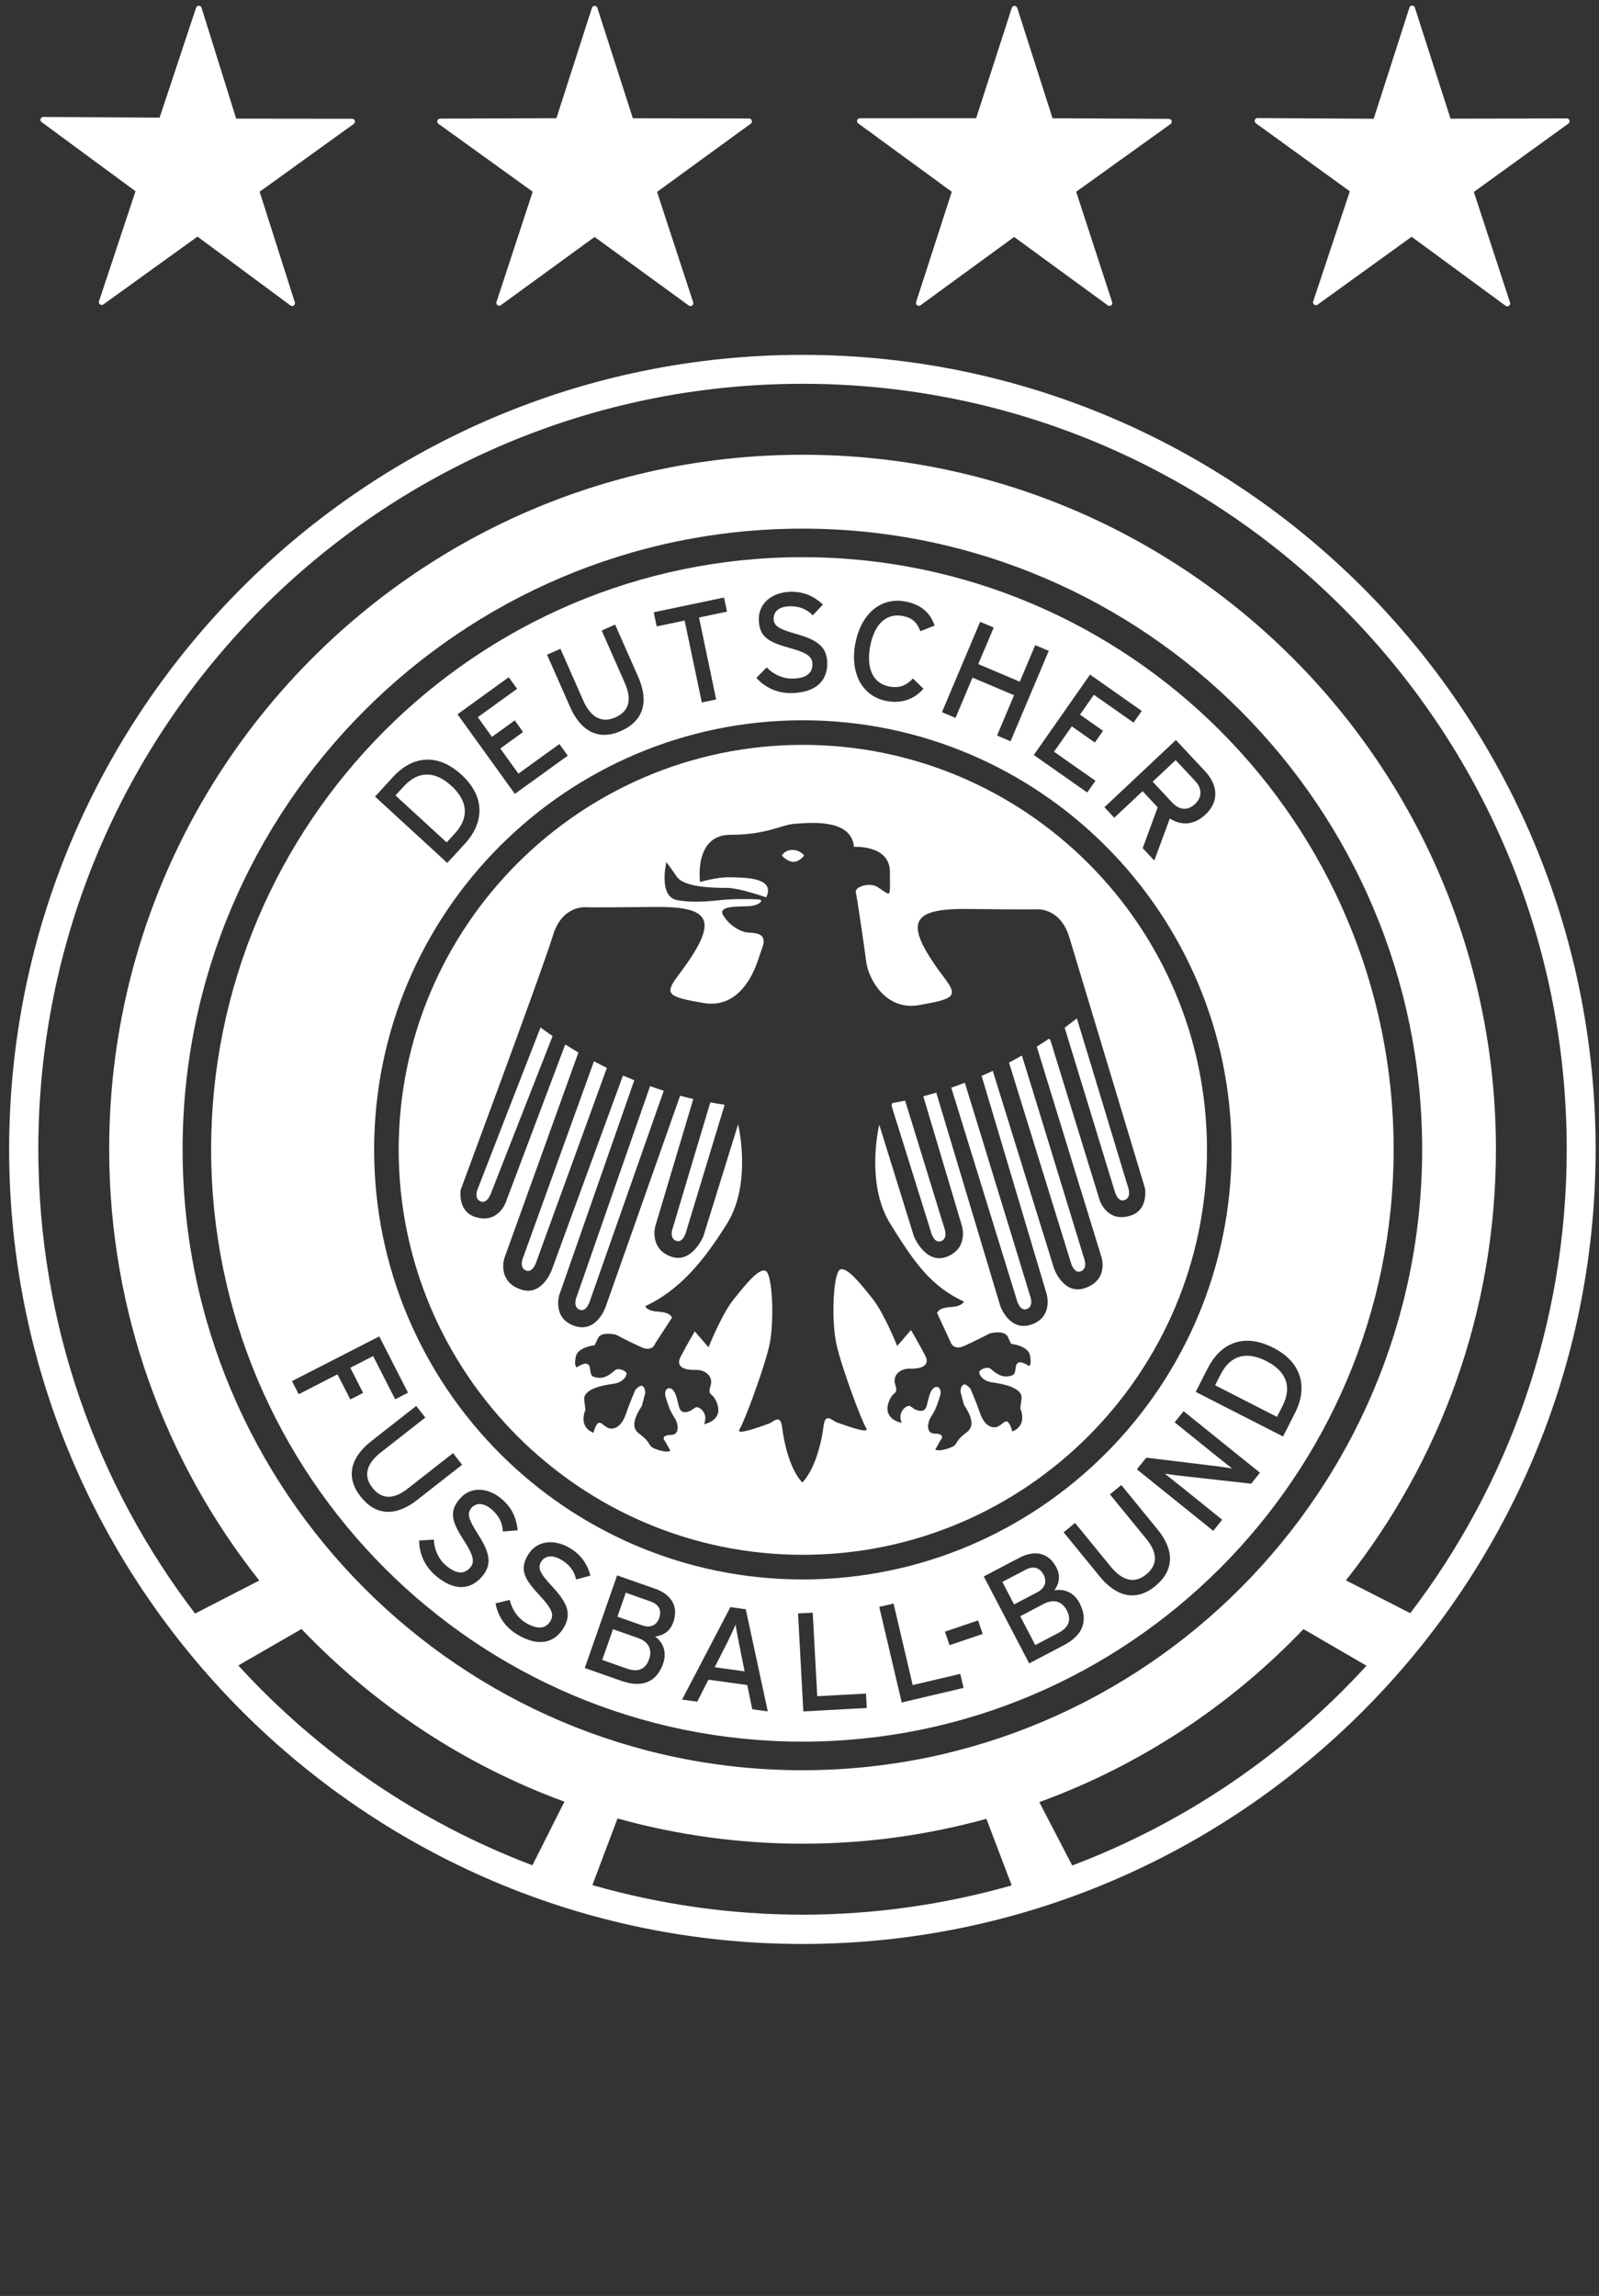 <svg width="163" height="234" viewBox="0 0 163 234" fill="none" xmlns="http://www.w3.org/2000/svg">
<rect x="0" y="0" width="163" height="234" fill="#333333" stroke="none"/>
<path d="M65.049 166.946L62.491 166.048L61.392 169.175L63.911 170.063C65.168 170.499 65.846 170.029 66.17 169.092C66.512 168.122 66.112 167.319 65.047 166.943L65.049 166.946Z" fill="white"/>
<path d="M130.171 144.402L130.733 143.308C131.806 141.193 130.966 139.672 129.094 138.719C127.229 137.765 125.502 137.974 124.424 140.087L123.869 141.186L130.171 144.404V144.402Z" fill="white"/>
<path d="M66.32 163.218L63.791 162.328L62.937 164.768L65.468 165.656C66.4 165.981 66.977 165.535 67.195 164.914C67.442 164.21 67.265 163.543 66.318 163.218H66.32Z" fill="white"/>
<path d="M81.793 36.167C37.209 36.167 0.933 72.496 0.933 117.146C0.933 161.796 37.209 198.125 81.793 198.125C126.376 198.125 162.657 161.799 162.657 117.146C162.657 72.493 126.379 36.167 81.793 36.167ZM54.275 190.106C42.721 185.735 32.478 178.698 24.294 169.74L30.734 166.024C38.141 173.779 47.27 179.862 57.535 183.622L54.275 190.106ZM18.614 117.146C18.614 82.261 46.955 53.879 81.793 53.877C116.635 53.877 144.973 82.259 144.973 117.146C144.973 152.033 116.635 180.418 81.793 180.418C46.95 180.418 18.614 152.036 18.614 117.146ZM81.812 195.139C74.376 195.139 67.197 194.071 60.386 192.126L62.949 185.334C68.953 187.003 75.275 187.906 81.812 187.906C88.349 187.906 94.581 187.011 100.552 185.371L103.131 192.155C96.354 194.079 89.209 195.139 81.812 195.139ZM109.298 190.125L105.946 183.668C116.252 179.916 125.434 173.82 132.873 166.036L139.298 169.765C131.112 178.727 120.856 185.759 109.298 190.125ZM137.201 161.066C146.771 149.001 152.492 133.735 152.492 117.124C152.492 78.036 120.844 46.348 81.812 46.348C42.779 46.348 11.13 78.036 11.13 117.124C11.13 133.737 16.858 149.009 26.43 161.081L19.886 164.45C9.863 151.325 3.907 134.921 3.907 117.122C3.907 74.043 38.781 39.115 81.812 39.115C124.843 39.115 159.71 74.043 159.71 117.122C159.71 134.904 153.771 151.294 143.762 164.411L137.198 161.066H137.201Z" fill="white"/>
<path d="M121.821 81.944C122.581 81.23 122.528 80.34 121.835 79.598L119.844 77.471L117.502 79.668L119.495 81.8C120.181 82.528 121.031 82.686 121.823 81.944H121.821Z" fill="white"/>
<path d="M106.389 160.503C106.042 159.846 105.435 159.518 104.555 159.982L102.177 161.226L103.373 163.518L105.754 162.269C106.626 161.815 106.692 161.08 106.391 160.503H106.389Z" fill="white"/>
<path d="M106.404 163.46L104.001 164.721L105.534 167.659L107.898 166.422C109.075 165.801 109.196 164.981 108.739 164.11C108.259 163.2 107.404 162.938 106.404 163.46Z" fill="white"/>
<path d="M74.989 165.571C74.817 165.981 74.311 167.07 73.955 167.766L72.851 169.92L75.902 170.342L75.425 167.953C75.28 167.218 75.043 166.01 74.987 165.571H74.989Z" fill="white"/>
<path d="M68.909 126.458C69.682 126.754 69.973 125.43 69.973 125.43L73.87 112.594C73.398 112.526 72.911 112.448 72.409 112.351C71.615 114.978 68.614 125.052 68.614 125.052C68.614 125.052 68.144 126.158 68.912 126.456L68.909 126.458Z" fill="white"/>
<path d="M80.851 87.838C81.462 87.872 81.975 87.197 81.975 87.197C81.975 87.197 81.621 86.654 80.822 86.62C80.02 86.591 79.698 87.197 79.698 87.197C79.698 87.197 80.246 87.809 80.851 87.838Z" fill="white"/>
<path d="M53.589 129.477C54.34 129.817 54.708 128.507 54.708 128.507L61.866 108.838C61.432 108.624 60.991 108.396 60.55 108.164C59.555 110.892 53.366 128.056 53.366 128.056C53.366 128.056 52.838 129.143 53.592 129.475L53.589 129.477Z" fill="white"/>
<path d="M48.767 121C48.767 121 48.212 122.072 48.953 122.429C49.702 122.788 50.099 121.488 50.099 121.488L56.331 105.593C55.924 105.312 55.51 105.021 55.1 104.72C54.524 106.165 48.767 120.995 48.767 120.995V121Z" fill="white"/>
<path d="M94.875 125.466C94.875 125.466 95.17 126.783 95.94 126.495C96.706 126.194 96.238 125.083 96.238 125.083C96.238 125.083 92.513 112.94 92.261 112.169C91.818 112.261 91.389 112.348 90.972 112.421C90.835 112.664 90.924 112.824 90.924 112.824L94.875 125.466Z" fill="white"/>
<path d="M59.063 133.472C59.816 133.807 60.167 132.492 60.167 132.492L67.662 111.169C67.204 111.023 66.736 110.863 66.271 110.698C65.123 113.966 58.821 132.056 58.821 132.056C58.821 132.056 58.307 133.147 59.063 133.472Z" fill="white"/>
<path d="M104.682 133.41C105.452 133.109 104.985 131.998 104.985 131.998C104.985 131.998 99.078 112.664 98.353 110.35C97.891 110.529 97.43 110.699 96.973 110.854L103.619 132.381C103.619 132.381 103.912 133.711 104.682 133.41Z" fill="white"/>
<path d="M81.836 158.463C104.551 158.463 123.039 139.946 123.039 117.175C123.039 94.403 104.551 75.915 81.836 75.915C59.121 75.915 40.641 94.433 40.641 117.175C40.641 139.917 59.121 158.463 81.836 158.463ZM51.412 128.238L58.962 107.269C58.513 107.007 58.07 106.73 57.62 106.449L51.574 122.494C51.574 122.494 50.797 124.806 48.411 124.018C46.594 123.411 46.967 121.245 46.967 121.245C46.967 121.245 55.299 98.837 56.38 95.299C57.302 92.269 59.669 92.463 59.669 92.463C59.669 92.463 60.449 92.507 66.707 92.434C72.751 92.371 73.327 93.879 69.03 99.565C67.674 101.362 68.2 101.62 71.695 102.221C75.19 102.837 76.725 99.444 77.219 98.003L77.651 96.742C78.421 94.852 76.66 95.141 76.02 95.012C75.383 94.886 74.327 94.309 73.722 93.283C73.112 92.259 75.383 92.419 76.374 92.356C77.367 92.288 77.91 91.745 77.401 91.682C76.89 91.614 75.001 91.614 74.042 91.682C73.082 91.745 71.036 92.099 69.052 91.745C67.068 91.391 67.931 87.871 67.931 87.871C67.931 87.871 68.219 88.225 68.987 89.344C69.754 90.464 72.826 90.493 74.105 90.493C75.383 90.493 78.103 91.459 78.103 91.459C79.13 89.375 75.735 89.443 74.424 89.409C73.102 89.375 71.36 89.894 71.36 89.894C71.36 89.894 70.706 85.082 74.451 85.082C78.195 85.082 79.608 84.058 81.015 83.961C82.422 83.869 86.806 83.365 87.046 86.307C87.046 86.307 90.716 86.079 90.716 88.861C90.716 91.643 90.921 91.338 89.456 90.404C88.659 89.889 87.027 90.37 87.252 91.01C87.344 91.272 88.117 96.618 88.32 98.127C88.523 99.628 90.19 103.046 93.685 102.439C97.178 101.828 97.708 101.571 96.344 99.769C92.05 94.088 92.631 92.579 98.67 92.642C104.931 92.715 105.711 92.676 105.711 92.676C105.711 92.676 108.077 92.482 109 95.512C110.078 99.051 116.722 121.119 116.722 121.119C116.722 121.119 117.095 123.285 115.281 123.882C112.89 124.677 112.115 122.371 112.115 122.371L107.113 106.129C107.113 106.129 107.077 105.983 106.951 105.852C106.529 106.138 106.106 106.405 105.687 106.672C105.687 106.677 105.689 106.677 105.689 106.677L112.28 128.117C112.28 128.117 113.052 130.428 110.613 131.277C108.436 132.039 107.457 129.315 107.457 129.315L101.208 109.156C101.208 109.156 101.206 109.146 101.201 109.137C100.821 109.316 100.443 109.491 100.065 109.651L106.692 131.874C106.692 131.874 107.394 134.229 105.137 134.996C102.874 135.767 101.959 133.077 101.959 133.077L95.441 111.358C94.995 111.494 94.555 111.62 94.121 111.732C94.126 111.756 94.128 111.761 94.128 111.761L98.076 125.002C98.076 125.002 98.716 127.222 96.543 128.076C94.368 128.934 93.171 126.031 93.171 126.031L89.63 114.626C89.63 114.626 88.18 120.564 90.742 124.704C93.3 128.849 94.964 131.112 98.248 132.648C98.248 132.648 98.159 133.118 96.967 133.206C95.773 133.288 95.686 133.589 95.519 133.802L96.885 136.75C96.885 136.75 97.141 137.691 98.289 137.176C99.442 136.667 100.896 135.896 100.896 135.896C100.896 135.896 102.385 135.512 102.727 136.235L103.068 136.963C103.068 136.963 104.776 137.133 104.989 138.118C105.197 139.097 104.902 139.228 104.902 139.228C104.902 139.228 104.129 138.685 103.792 138.889C103.337 139.165 103.708 139.99 103.172 140.177C102.216 140.521 101.528 139.988 101.019 139.527C100.68 139.221 99.866 139.566 99.823 139.828C99.784 140.08 100.164 140.761 101.148 140.89C102.128 141.021 104.258 141.404 104.134 142.52C104.023 143.456 104.008 143.544 104.006 143.548C104.015 143.568 104.805 145.254 103.194 145.894C103.194 145.894 102.937 144.866 102.596 144.866C102.254 144.866 101.957 145.467 101.356 145.467C100.755 145.467 100.205 144.953 99.866 143.927C99.525 142.903 98.926 141.533 98.926 141.533C98.926 141.533 98.5 141.023 98.246 141.111C97.987 141.198 97.861 141.664 97.945 141.965C98.028 142.265 98.2 142.944 98.246 143.119C98.285 143.289 99.738 145.081 98.587 145.94C97.434 146.794 97.563 147.133 97.267 147.345C96.965 147.558 95.77 147.99 95.344 147.733C95.344 147.733 95.855 146.791 95.986 146.617C96.114 146.447 96.071 146.107 95.259 146.107C94.448 146.107 94.448 145.079 94.959 144.315C95.472 143.544 95.647 142.809 95.814 142.309C96.148 141.295 95.242 140.936 94.833 141.965C94.438 142.954 94.598 143.917 93.721 143.781C93.067 143.679 92.912 143.248 92.612 143.286C92.312 143.33 91.466 143.917 91.919 145.016C91.919 145.016 89.931 144.691 90.606 142.864C91.055 141.652 91.604 142.253 91.248 141.067C90.965 140.136 91.798 139.449 92.781 139.488C93.702 139.527 94.894 139.275 94.317 138.164C93.702 136.978 92.864 135.556 92.864 135.556L91.459 137.181C91.459 137.181 90.134 133.851 88.942 132.354C87.748 130.867 86.3 129.024 85.619 129.407C84.934 129.79 84.721 134.622 85.278 137.055C85.83 139.488 87.833 144.829 88.301 145.552C88.773 146.28 85.658 145.081 85.278 144.955C84.89 144.829 84.123 143.888 83.953 145.339C83.783 146.794 83.141 149.654 81.819 151.063L81.787 151.097C80.468 149.68 79.903 146.918 79.729 145.47C79.562 144.014 78.794 144.955 78.411 145.081C78.026 145.212 74.914 146.406 75.383 145.683C75.851 144.955 77.856 139.614 78.411 137.181C78.963 134.748 78.753 129.921 78.07 129.538C77.389 129.15 75.938 130.991 74.744 132.485C73.552 133.982 72.225 137.312 72.225 137.312L70.823 135.69C70.823 135.69 69.985 137.111 69.374 138.292C68.79 139.408 69.987 139.653 70.905 139.617C71.888 139.578 72.719 140.267 72.443 141.2C72.082 142.389 72.634 141.783 73.085 142.993C73.763 144.819 71.767 145.145 71.767 145.145C72.22 144.048 71.375 143.459 71.075 143.415C70.774 143.376 70.619 143.808 69.968 143.91C69.091 144.051 69.253 143.085 68.858 142.093C68.447 141.065 67.543 141.428 67.873 142.438C68.04 142.937 68.216 143.679 68.73 144.444C69.241 145.215 69.241 146.241 68.427 146.241C67.613 146.241 67.575 146.58 67.703 146.75C67.834 146.92 68.345 147.861 68.345 147.861C67.916 148.113 66.722 147.691 66.424 147.473C66.129 147.264 66.254 146.92 65.104 146.071C63.953 145.212 65.402 143.415 65.443 143.25C65.487 143.075 65.659 142.396 65.743 142.093C65.831 141.797 65.7 141.327 65.443 141.239C65.186 141.157 64.76 141.666 64.76 141.666C64.76 141.666 64.162 143.034 63.825 144.06C63.481 145.084 62.926 145.598 62.331 145.598C61.735 145.598 61.434 145.001 61.093 145.001C60.752 145.001 60.495 146.025 60.495 146.025C58.886 145.389 59.671 143.699 59.683 143.679C59.678 143.675 59.664 143.592 59.553 142.653C59.429 141.538 61.56 141.162 62.541 141.031C63.522 140.9 63.905 140.221 63.864 139.963C63.825 139.706 63.006 139.357 62.672 139.668C62.164 140.128 61.466 140.662 60.514 140.318C59.984 140.124 60.352 139.299 59.897 139.027C59.562 138.819 58.789 139.362 58.789 139.362C58.789 139.362 58.489 139.236 58.7 138.251C58.918 137.271 60.621 137.104 60.621 137.104L60.962 136.376C61.304 135.653 62.801 136.032 62.801 136.032C62.801 136.032 64.247 136.803 65.4 137.317C66.552 137.826 66.812 136.885 66.812 136.885L68.512 134.278C68.34 134.069 68.255 133.768 67.064 133.676C65.869 133.599 65.782 133.123 65.782 133.123C69.067 131.588 71.573 128.82 74.131 124.675C76.691 120.53 75.241 114.592 75.241 114.592L71.702 125.997C71.702 125.997 70.51 128.9 68.333 128.046C66.16 127.193 66.799 124.973 66.799 124.973L70.663 112.05C70.663 112.05 70.663 112.03 70.67 112.006C70.232 111.904 69.784 111.793 69.331 111.671L61.732 133.213C61.732 133.213 60.817 135.903 58.559 135.132C56.297 134.365 57.002 132.015 57.002 132.015L64.658 110.099C64.281 109.944 63.893 109.779 63.505 109.614L56.237 129.453C56.237 129.453 55.256 132.172 53.078 131.416C50.642 130.562 51.412 128.25 51.412 128.25V128.238Z" fill="white"/>
<path d="M114.658 122.305C115.428 122.004 114.959 120.896 114.959 120.896C114.959 120.896 109.916 104.213 109.778 103.815C109.778 103.81 109.773 103.805 109.77 103.795C109.356 104.12 108.942 104.436 108.53 104.737L113.592 121.279C113.592 121.279 113.895 122.606 114.656 122.308L114.658 122.305Z" fill="white"/>
<path d="M110.185 129.565C110.951 129.264 110.481 128.153 110.481 128.153C110.481 128.153 104.605 108.937 104.171 107.577C103.73 107.824 103.294 108.067 102.858 108.295L109.117 128.536C109.117 128.536 109.417 129.865 110.185 129.565Z" fill="white"/>
<path d="M81.793 177.504C115.029 177.504 142.067 150.43 142.067 117.146C142.067 83.862 115.027 56.787 81.793 56.787C48.559 56.787 21.523 83.864 21.523 117.146C21.523 150.427 48.562 177.504 81.793 177.504ZM50.126 153.845C49.242 153.076 48.489 153.185 48.05 153.692C47.595 154.226 47.719 154.784 48.688 156.3C49.792 158.044 50.305 159.322 49.143 160.675C47.968 162.041 46.302 162.223 44.371 160.552C43.267 159.596 42.727 158.303 42.731 157.006L44.224 156.911C44.255 157.901 44.703 158.893 45.418 159.514C46.476 160.423 47.297 160.498 47.937 159.761C48.433 159.174 48.247 158.5 47.307 157.032C46.118 155.172 45.696 154.112 46.864 152.756C47.99 151.441 49.78 151.596 51.177 152.802C52.202 153.687 52.653 154.738 52.769 155.965L51.265 156.089C51.211 155.189 50.875 154.485 50.129 153.843L50.126 153.845ZM57.216 158.97C56.206 158.374 55.491 158.616 55.147 159.193C54.796 159.797 55.019 160.329 56.249 161.641C57.645 163.162 58.383 164.324 57.482 165.866C56.569 167.419 54.966 167.901 52.766 166.608C51.507 165.869 50.741 164.695 50.516 163.414L51.965 163.055C52.173 164.028 52.793 164.918 53.604 165.398C54.811 166.104 55.632 166.024 56.126 165.187C56.513 164.522 56.203 163.892 55.019 162.613C53.512 161 52.907 160.033 53.808 158.49C54.685 156.996 56.472 156.821 58.059 157.755C59.228 158.441 59.861 159.395 60.193 160.581L58.734 160.974C58.521 160.098 58.063 159.468 57.213 158.97H57.216ZM68.636 165.325C68.307 166.283 67.582 166.698 66.778 166.793C67.449 167.259 68.06 168.243 67.599 169.548C66.933 171.467 65.417 172.039 63.356 171.317L59.611 170.002L62.908 160.559L66.79 161.92C68.433 162.495 69.198 163.732 68.636 165.32V165.325ZM76.685 174.203L76.174 171.736L72.216 171.19L71.073 173.429L69.532 173.216L74.456 163.792L76.023 164.013L78.266 174.421L76.68 174.203H76.685ZM81.89 174.429L81.352 164.435L82.847 164.36L83.309 172.876L88.279 172.605L88.359 174.072L81.887 174.426L81.89 174.429ZM91.92 173.514L89.631 163.773L91.089 163.431L93.039 171.739L97.888 170.596L98.227 172.027L91.92 173.512V173.514ZM96.793 167.673L96.326 166.296L99.707 165.151L100.174 166.531L96.793 167.673ZM108.434 167.685L104.914 169.529L100.286 160.666L103.929 158.757C105.474 157.949 106.896 158.235 107.678 159.732C108.146 160.627 107.954 161.44 107.475 162.092C108.274 161.92 109.405 162.143 110.047 163.378C110.987 165.173 110.369 166.674 108.436 167.685H108.434ZM117.761 161.658C115.848 163.222 113.84 162.795 112.096 160.661L108.427 156.169L109.589 155.215L113.23 159.674C114.426 161.136 115.671 161.42 116.834 160.472C118.047 159.475 118.006 158.255 116.851 156.838L113.145 152.302L114.305 151.351L117.992 155.865C119.767 158.034 119.682 160.076 117.764 161.653L117.761 161.658ZM127.542 151.213L120.162 150.388C119.718 150.342 119.038 150.236 118.742 150.194C119.028 150.43 120.116 151.286 120.552 151.633L124.587 154.886L123.679 156.021L115.894 149.753L116.851 148.56L123.977 149.426C124.461 149.479 125.309 149.615 125.599 149.663C125.309 149.43 124.19 148.545 123.756 148.196L119.743 144.962L120.656 143.827L128.436 150.095L127.547 151.211L127.542 151.213ZM129.792 137.356C132.929 138.959 133.217 141.642 132.028 143.97L130.792 146.403L121.889 141.86L123.126 139.427C124.347 137.036 126.646 135.755 129.792 137.358V137.356ZM122.867 78.63C124.056 79.901 124.383 81.611 122.884 83.015C121.719 84.112 120.423 84.172 119.249 83.418L117.669 87.704L116.485 86.442L118.013 82.283L116.473 80.633L113.586 83.343L112.583 82.27L119.869 75.423L122.867 78.625V78.63ZM116.39 72.449L115.555 73.647L111.51 70.809L110.095 72.832L112.442 74.482L111.607 75.678L109.257 74.028L107.446 76.614L111.67 79.576L110.829 80.769L105.384 76.949L111.118 68.755L116.388 72.452L116.39 72.449ZM99.918 63.373L101.301 63.955L99.724 67.683L103.955 69.475L105.53 65.75L106.91 66.334L103.016 75.549L101.64 74.962L103.372 70.853L99.138 69.061L97.403 73.167L96.023 72.58L99.915 63.37L99.918 63.373ZM87.189 65.607C87.739 62.628 89.733 60.833 92.273 61.301C93.874 61.597 94.822 62.441 95.277 63.756L93.824 64.331C93.463 63.436 93.015 62.963 92.002 62.776C90.292 62.461 89.11 63.681 88.701 65.885C88.294 68.095 88.965 69.66 90.675 69.973C91.704 70.162 92.409 69.854 93.063 69.148L94.134 70.189C93.208 71.27 91.896 71.724 90.406 71.45C87.865 70.979 86.635 68.588 87.187 65.607H87.189ZM80.531 66.048C78.407 65.459 77.38 64.949 77.351 63.159C77.319 61.435 78.756 60.35 80.594 60.314C81.953 60.29 82.987 60.772 83.891 61.612L82.856 62.708C82.21 62.075 81.49 61.772 80.509 61.789C79.342 61.81 78.85 62.393 78.865 63.065C78.877 63.766 79.344 64.098 81.074 64.583C83.052 65.148 84.293 65.754 84.329 67.537C84.36 69.34 83.241 70.589 80.686 70.64C79.233 70.664 77.964 70.058 77.106 69.087L78.155 68.022C78.84 68.743 79.831 69.18 80.776 69.162C82.171 69.138 82.835 68.639 82.817 67.666C82.803 66.895 82.21 66.514 80.531 66.05V66.048ZM73.807 60.898L74.108 62.337L71.257 62.936L73.005 71.287L71.543 71.595L69.791 63.246L66.943 63.846L66.64 62.402L73.81 60.898H73.807ZM57.131 66.123L59.451 71.389C60.212 73.116 61.338 73.725 62.712 73.124C64.148 72.488 64.431 71.297 63.697 69.621L61.338 64.263L62.704 63.656L65.059 68.988C66.187 71.552 65.567 73.499 63.293 74.504C61.033 75.503 59.214 74.557 58.105 72.032L55.765 66.727L57.136 66.121L57.131 66.123ZM51.856 69.022L52.713 70.203L48.707 73.094L50.15 75.103L52.476 73.422L53.323 74.606L51.001 76.284L52.846 78.848L57.022 75.831L57.879 77.014L52.485 80.91L46.638 72.799L51.856 69.024V69.022ZM40.07 79.178C41.881 77.198 44.444 76.578 47.045 78.962C49.642 81.346 49.199 84.007 47.44 85.938L45.594 87.949L38.231 81.186L40.072 79.178H40.07ZM81.837 73.41C105.934 73.41 125.544 93.045 125.544 117.175C125.544 141.305 105.934 160.974 81.837 160.974C57.739 160.974 38.139 141.329 38.139 117.175C38.139 93.021 57.741 73.41 81.837 73.41ZM34.402 140.07L30.449 142.095L29.766 140.759L38.662 136.204L41.591 141.94L40.283 142.612L38.035 138.21L35.71 139.398L37.018 141.96L35.71 142.629L34.402 140.068V140.07ZM36.751 152.513C35.225 150.568 35.693 148.564 37.863 146.867L42.429 143.291L43.354 144.475L38.822 148.026C37.34 149.185 37.025 150.43 37.948 151.611C38.912 152.85 40.135 152.838 41.576 151.708L46.183 148.099L47.106 149.287L42.521 152.875C40.319 154.602 38.277 154.476 36.754 152.516L36.751 152.513Z" fill="white"/>
<path d="M46.011 80.092C44.461 78.673 42.746 78.416 41.147 80.163L40.316 81.07L45.531 85.856L46.364 84.951C47.963 83.204 47.561 81.509 46.011 80.092Z" fill="white"/>
<path d="M128.015 12.562L137.599 19.496L133.864 30.724C133.823 30.843 133.864 30.977 133.968 31.052C134.07 31.127 134.208 31.127 134.31 31.052L143.899 24.132L153.481 31.166C153.532 31.205 153.592 31.222 153.653 31.222C153.713 31.222 153.774 31.202 153.825 31.166C153.926 31.091 153.97 30.96 153.931 30.838L150.242 19.562L159.882 12.595C159.984 12.52 160.028 12.389 159.989 12.27C159.95 12.149 159.839 12.069 159.713 12.069L147.866 12.096L144.228 0.773C144.19 0.652 144.078 0.572 143.952 0.572C143.826 0.572 143.715 0.654 143.676 0.773L140.033 12.103L128.192 12.033C128.066 12.033 127.954 12.113 127.915 12.234C127.877 12.355 127.92 12.486 128.022 12.562H128.015Z" fill="white"/>
<path d="M97.023 19.547L93.387 30.79C93.349 30.911 93.392 31.042 93.494 31.115C93.596 31.19 93.734 31.188 93.835 31.115L103.381 24.149L112.922 31.12C112.973 31.156 113.033 31.176 113.094 31.176C113.154 31.176 113.215 31.156 113.266 31.12C113.367 31.045 113.411 30.914 113.372 30.793L109.703 19.545L119.323 12.642C119.425 12.569 119.469 12.435 119.43 12.317C119.391 12.195 119.28 12.115 119.154 12.113L107.295 12.052L103.694 0.8C103.655 0.679 103.543 0.599 103.417 0.599C103.291 0.599 103.18 0.681 103.141 0.8L99.508 12.043L87.657 12.05C87.531 12.05 87.419 12.13 87.381 12.251C87.342 12.37 87.383 12.504 87.485 12.576L97.025 19.547H97.023Z" fill="white"/>
<path d="M44.693 12.617L54.301 19.538L50.612 30.778C50.574 30.899 50.615 31.03 50.717 31.105C50.818 31.181 50.956 31.181 51.058 31.105L60.611 24.151L70.215 31.142C70.266 31.178 70.326 31.198 70.387 31.198C70.447 31.198 70.508 31.178 70.559 31.142C70.66 31.067 70.704 30.936 70.663 30.814L66.979 19.559L76.532 12.605C76.633 12.53 76.677 12.399 76.638 12.28C76.599 12.162 76.488 12.079 76.362 12.079L64.511 12.052L60.894 0.8C60.856 0.679 60.744 0.599 60.618 0.599C60.492 0.599 60.381 0.681 60.342 0.8L56.721 12.047L44.862 12.089C44.736 12.089 44.625 12.171 44.586 12.29C44.547 12.411 44.591 12.542 44.693 12.615V12.617Z" fill="white"/>
<path d="M13.814 19.491L10.093 30.7C10.055 30.819 10.093 30.952 10.197 31.027C10.299 31.102 10.437 31.102 10.539 31.027L20.131 24.114L29.606 31.131C29.657 31.17 29.717 31.19 29.778 31.19C29.838 31.19 29.896 31.173 29.947 31.136C30.049 31.064 30.093 30.93 30.056 30.811L26.467 19.542L36.061 12.629C36.163 12.556 36.206 12.423 36.167 12.304C36.129 12.185 36.017 12.103 35.891 12.103L24.074 12.091L20.545 0.787C20.506 0.666 20.397 0.584 20.269 0.584C20.145 0.581 20.029 0.664 19.99 0.782L16.27 11.991L4.416 11.918C4.29 11.918 4.178 11.998 4.14 12.117C4.101 12.236 4.14 12.37 4.244 12.445L13.814 19.491Z" fill="white"/>
</svg>
